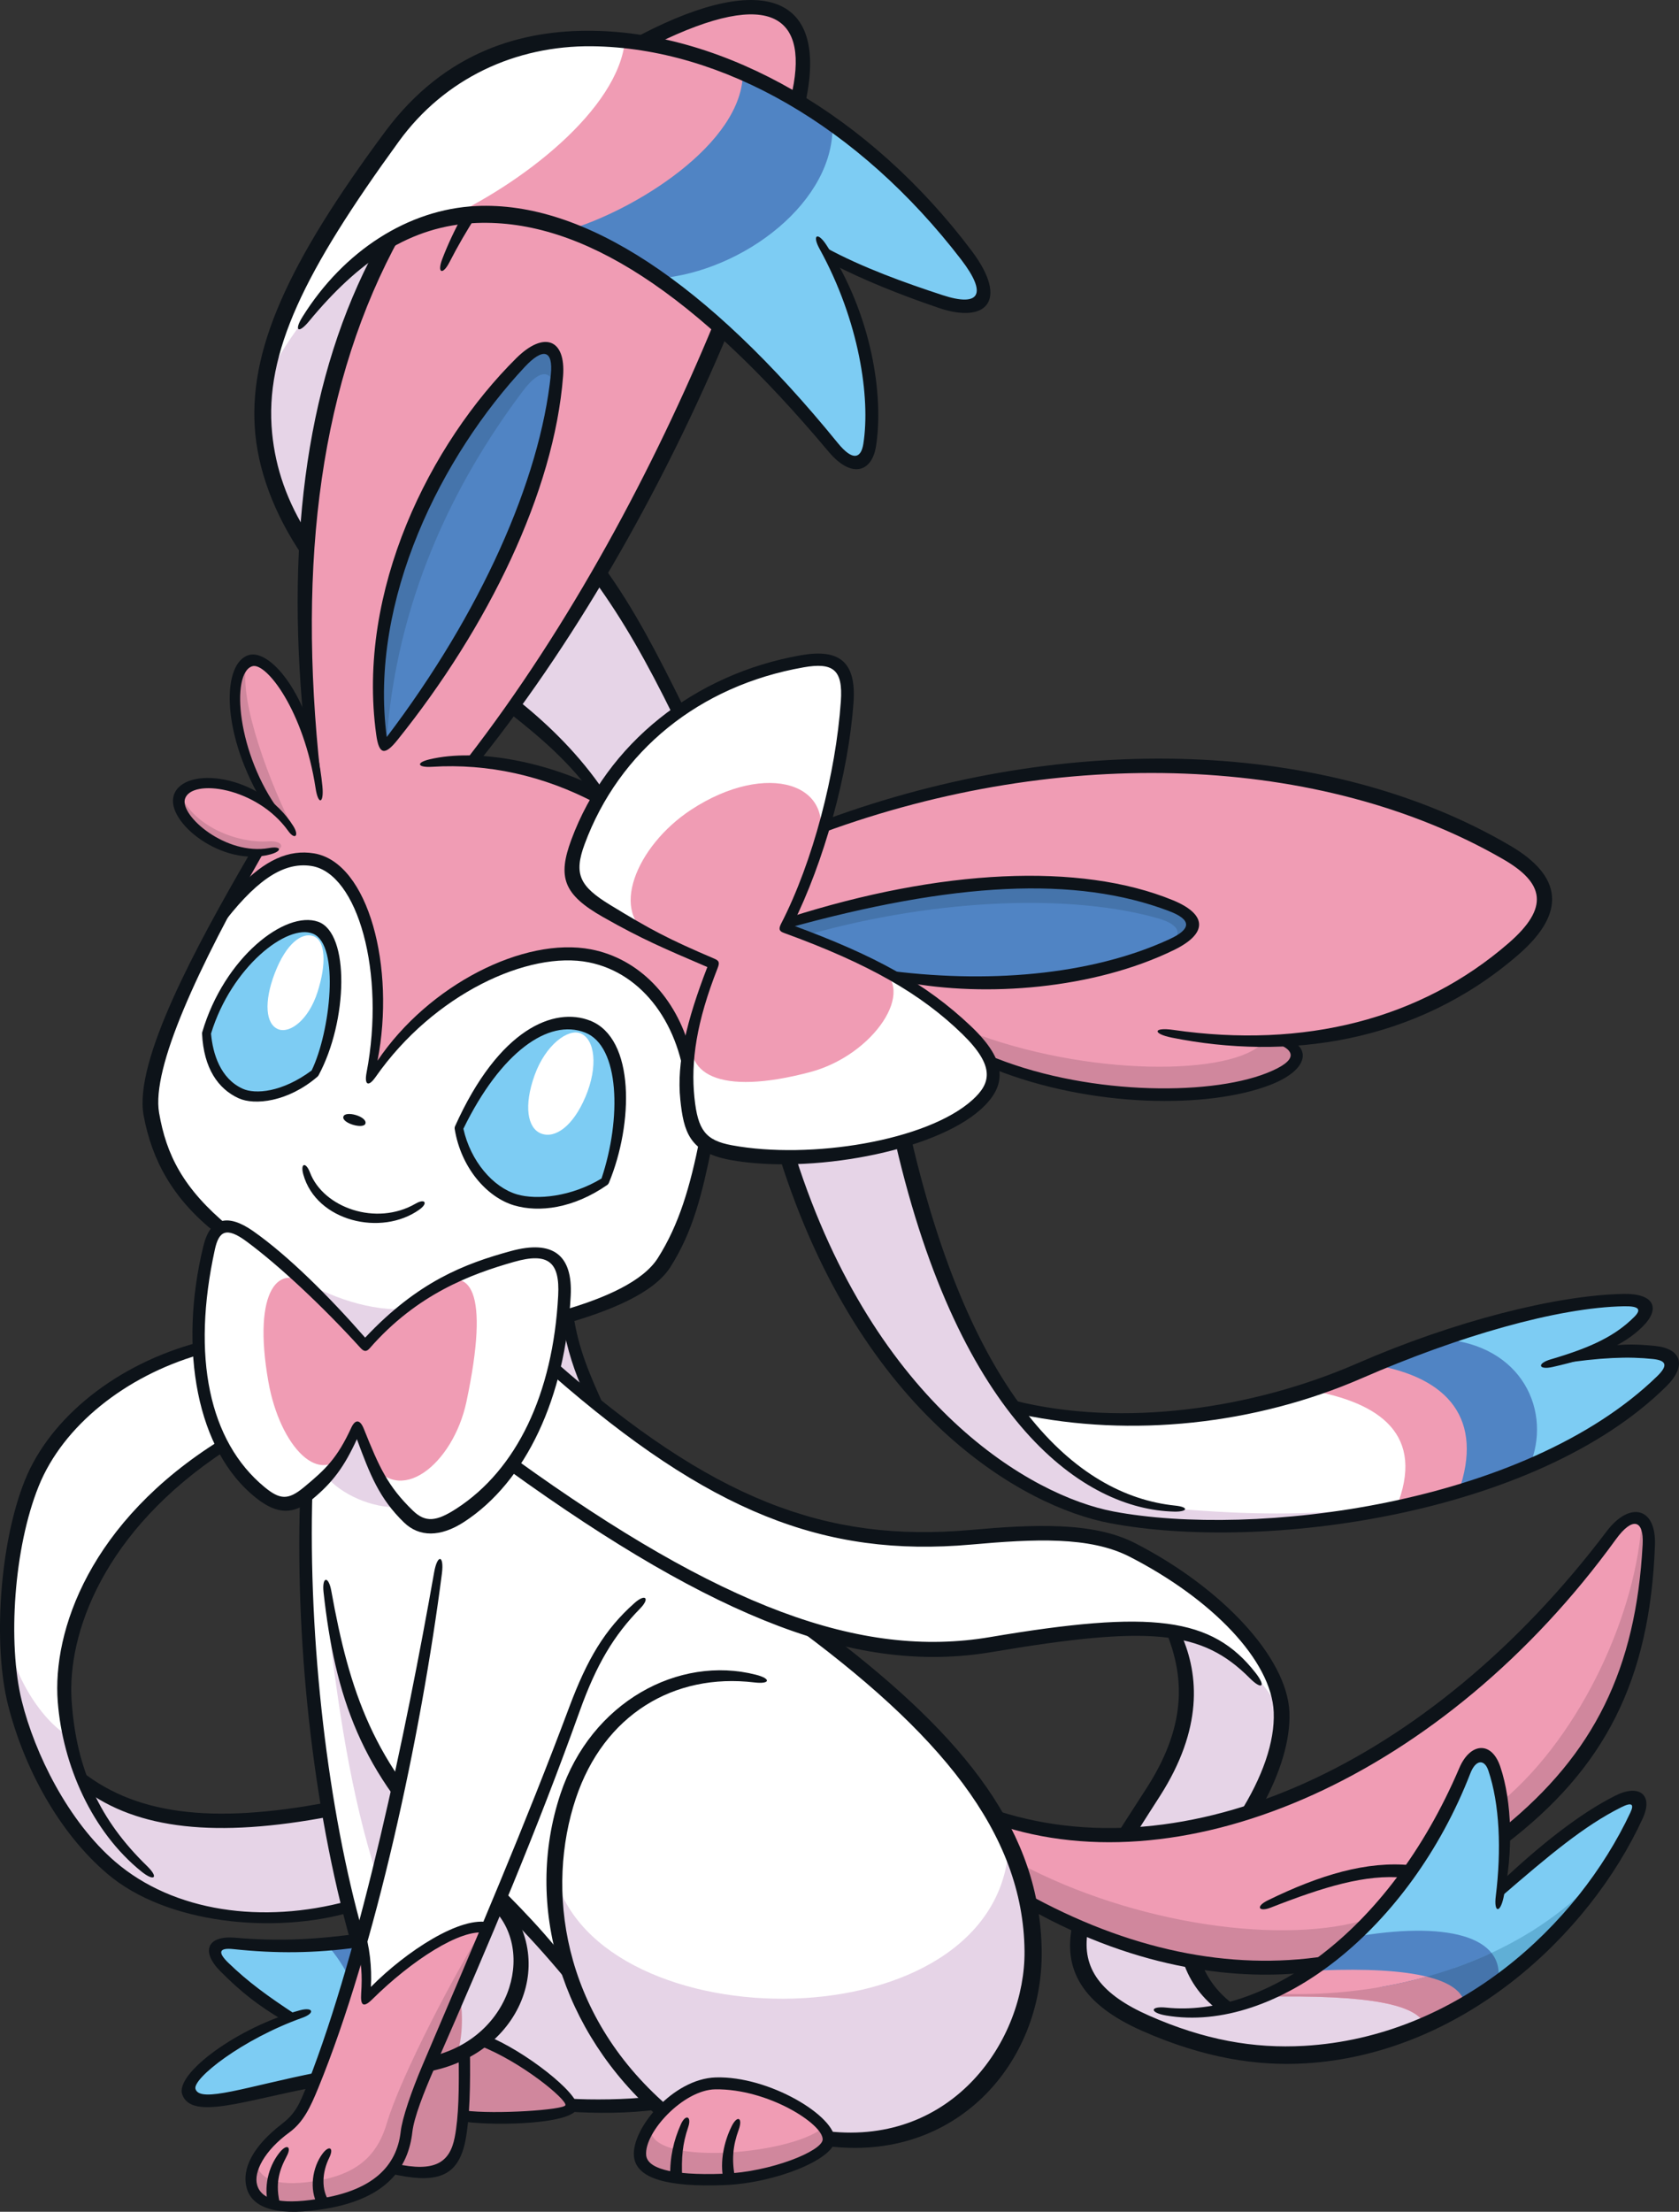<?xml version="1.0" encoding="UTF-8" standalone="no"?>
<!-- Created with Inkscape (http://www.inkscape.org/) -->

<svg
   version="1.1"
   viewBox="0 0 245.84 323.69"
   id="svg18326"
   sodipodi:docname="700.svg"
   inkscape:version="1.2.2 (b0a8486, 2022-12-01)"
   xmlns:inkscape="http://www.inkscape.org/namespaces/inkscape"
   xmlns:sodipodi="http://sodipodi.sourceforge.net/DTD/sodipodi-0.dtd"
   xmlns="http://www.w3.org/2000/svg"
   xmlns:svg="http://www.w3.org/2000/svg">
  <rect x="0" y="0" width="245.84" height="323.69" fill="#333333" stroke="none"/>
  <defs
     id="defs18330" />
  <sodipodi:namedview
     id="namedview18328"
     pagecolor="#505050"
     bordercolor="#eeeeee"
     borderopacity="1"
     inkscape:showpageshadow="0"
     inkscape:pageopacity="0"
     inkscape:pagecheckerboard="0"
     inkscape:deskcolor="#505050"
     showgrid="false"
     inkscape:zoom="0.72909264"
     inkscape:cx="114.52591"
     inkscape:cy="178.30381"
     inkscape:window-width="1309"
     inkscape:window-height="456"
     inkscape:window-x="0"
     inkscape:window-y="25"
     inkscape:window-maximized="0"
     inkscape:current-layer="svg18326" />
  <path
     d="m 83.292,192.64 c 6.87,-2.358 11.283,-4.429 12.722,-6.254 3.077,-3.896 6.358,-12.201 7.179,-19.173 -1.949,-1.642 -3.281,-7.384 -2.36,-11.791 -1.435,-5.335 -5.214,-12.213 -11.177,-14.766 -10.047,-4.309 -25.429,2.665 -35.367,17.06 2.248,-13.164 0.638,-29.941 -8.52,-32.032 -3.587,-0.821 -8.893,2.433 -13.214,7.932 -4.524,9.397 -10.573,22.727 -10.368,28.367 0.205,5.64 4.102,13.329 10.049,17.638 -2.974,2.049 -6.974,27.083 4.716,37.938 2.87,2.667 5.64,3.077 7.793,1.335 -0.514,15.38 1.537,50.962 8.1,66.035 l 9.435,18.766 21.224,4.409 c 4.718,0.1 8.305,0.1 12.203,-0.411 l 25.654,5.367 c 18.274,2.489 35.054,-15.717 28.795,-36.333 -4.205,-13.844 -13.977,-25.732 -31.582,-38.454 -20.821,-15.043 -32.505,-27.795 -35.281,-45.631"
     fill="#ffffff"
     id="path18078" />
  <path
     d="m 114.966,135.65 c 4.221,-6.81 8.716,-23.867 9.168,-33.194 0.191,-3.932 -1.353,-6.675 -5.899,-5.899 -15.918,2.728 -28.538,12.648 -33.993,27.524 -1.395,3.805 -0.45,6.545 3.362,8.626 5.453,2.982 10.143,5.7 16.867,8.399 -2.661,6.188 -4.945,17.034 -3.486,21.597 1.459,4.568 2.511,5.427 8.181,6.218 12.305,1.71 28.696,-2.059 34.312,-7.677 2.637,-2.637 2.804,-5.612 0.255,-8.307 -4.441,-4.692 -14.976,-12.949 -28.766,-17.288"
     fill="#ffffff"
     id="path18080" />
  <path
     d="m 145.443,265.7 c 37.924,12.811 77.848,-21.569 90.564,-41.224 2.322,-3.591 5.834,-3.265 5.58,2.284 -0.761,16.616 -8.245,33.485 -21.056,41.35 l -27.777,19.787 c -12.811,0.507 -28.2,-1.226 -42.376,-9.682 -0.961,-4.144 -1.977,-8.795 -4.935,-12.516"
     fill="#f09cb4"
     id="path18082" />
  <path
     d="m 46.051,157.06 c 4.263,-7.292 4.269,-19.49 0.084,-21.224 -4.187,-1.734 -12.684,4.863 -15.855,15.39 0.339,4.058 1.859,7.374 4.863,8.752 2.579,1.184 6.679,0.253 10.908,-2.918"
     fill="#7dccf3"
     id="path18084" />
  <path
     d="m 88.521,172.88 c 3.396,-8.985 3.107,-20.486 -2.537,-22.641 -5.644,-2.155 -12.875,2.728 -18.774,14.904 1.08,5.2 4.63,9.457 8.309,10.527 3.488,1.016 8.498,0 13.001,-2.79"
     fill="#7dccf3"
     id="path18086" />
  <path
     d="m 158.103,281.92 c 4.419,2.017 12.781,4.708 16.718,5.094 1.152,2.304 2.402,4.803 4.516,6.627 2.595,-0.289 4.42,-0.961 6.439,-1.923 19.311,1.154 40.261,-5.6 51.309,-20.877 -9.335,17.856 -29.491,29.746 -47.082,29.814 -17.985,0.07 -33.354,-6.615 -31.899,-18.735"
     fill="#e6d4e7"
     id="path18088" />
  <path
     d="m 52.91,283.93 c -4.247,0.54 -14.583,0.795 -18.517,0.223 -3.402,-0.494 -4.128,1.591 -1.585,3.869 2.41,2.155 5.772,4.757 9.451,7.167 -5.138,2.091 -11.906,5.909 -14.27,9.387 -1.078,1.583 -0.064,3.298 3.424,2.79 3.488,-0.507 9.832,-1.84 14.713,-2.918 2.475,-6.216 5.003,-14.083 6.784,-20.518"
     fill="#7dccf3"
     id="path18090" />
  <path
     d="m 45.873,137 c -1.612,-0.57 -3.938,0.941 -5.674,5.511 -1.551,4.082 -1.355,7.442 0.62,8.145 1.62,0.574 4.351,-1.331 5.678,-5.487 1.304,-4.082 1.196,-7.52 -0.624,-8.168"
     fill="#ffffff"
     id="path18092" />
  <path
     d="m 79.203,165.88 c 2.069,0.821 4.708,-1.064 6.523,-5.367 1.875,-4.436 1.401,-8.44 -0.751,-9.293 -1.758,-0.698 -5.07,1.614 -6.699,6.141 -1.602,4.446 -1.06,7.729 0.927,8.518"
     fill="#ffffff"
     id="path18094" />
  <path
     d="m 149.173,272.66 c 16.823,9.001 39.044,12.162 51.544,8.064 -2.595,2.689 -4.357,4.821 -7.045,6.675 -12.795,2.226 -29.019,-1.575 -43.295,-9.178 -0.369,-1.67 -0.741,-3.151 -1.204,-5.561"
     fill="#d0879d"
     id="path18096" />
  <path
     d="m 240.393,222.22 c -0.648,13.443 -8.714,31.428 -20.303,41.256 0.187,1.945 0.189,3.707 0.279,5.098 18.727,-14.37 23.548,-37.545 20.024,-46.354"
     fill="#d0879d"
     id="path18098" />
  <path
     d="m 47.849,284.56 c 1.379,1.553 2.589,3.394 3.392,5.118 0.692,-2.011 1.266,-4.024 1.67,-5.75 -2.302,0.46 -3.051,0.518 -5.062,0.632"
     fill="#5084c4"
     id="path18100" />
  <path
     d="m 198.483,283.07 c 7.275,-7.346 12.064,-14.244 15.739,-23.434 1.276,-3.189 3.42,-3.96 4.546,-0.771 1.258,3.568 1.82,10.563 1.12,17.28 6.715,-5.808 12.203,-10.372 16.999,-12.454 2.097,-0.909 3.593,-0.506 2.585,2.029 -3.215,8.114 -12.309,18.607 -19.934,24.554 z"
     fill="#7dccf3"
     id="path18102" />
  <path
     d="m 198.073,283.5 c 13.499,-2.402 22.579,-0.241 21.234,6.726 -1.826,1.104 -3.316,2.21 -5.236,3.219 l -22.193,-4.805 c 2.065,-1.537 3.938,-3.171 6.196,-5.14"
     fill="#5084c4"
     id="path18104" />
  <path
     d="m 191.133,288.47 c 13.228,-0.729 22.856,0.444 23.382,5.018 -1.577,0.889 -3.518,1.859 -5.864,2.83 -1.214,-2.83 -7.566,-4.45 -24.032,-4.084 2.509,-1.054 4.612,-2.346 6.515,-3.763"
     fill="#f09cb4"
     id="path18106" />
  <path
     d="m 224.273,214.5 c 7.691,-3.522 15.538,-8.43 19.107,-12.468 1.539,-1.742 1.606,-3.653 -0.889,-3.968 -3.199,-0.406 -5.83,-0.688 -10.647,0 4.088,-1.577 6.639,-3.44 8.419,-5.1 1.78,-1.66 0.411,-2.82 -2.429,-2.754 -8.582,0.205 -16.556,2.671 -25.989,5.425 z"
     fill="#7dccf3"
     id="path18108" />
  <path
     d="m 210.913,195.96 c 12.104,0.729 16.393,10.768 13.035,18.581 -2.874,1.254 -6.639,2.794 -10.364,3.723 l -12.913,-18.256 c 4.008,-1.537 6.84,-2.712 10.242,-4.048"
     fill="#5084c4"
     id="path18110" />
  <path
     d="m 201.033,199.73 c 11.133,1.82 16.233,8.054 12.548,18.539 -2.103,0.688 -5.222,1.66 -9.188,2.471 l -12.913,-17.044 c 4.169,-1.457 6.276,-2.507 9.553,-3.966"
     fill="#f09cb4"
     id="path18112" />
  <path
     d="m 191.783,203.47 c 10.147,1.776 17.082,6.426 12.614,17.27 -14.304,3.362 -31.47,3.785 -43.223,1.419 -22.031,-4.438 -41.912,-34.777 -45.916,-53.019 4.903,0.083 11.33,-0.678 17.08,-2.37 2.031,8.71 6.85,28.16 16.068,38.645 10.653,3.297 28.833,2.792 43.377,-1.945"
     fill="#ffffff"
     id="path18114" />
  <path
     d="m 50.743,212.12 c -3.707,5.903 -9.76,-0.339 -11.452,-9.937 -2.374,-13.473 1.62,-17.822 6.302,-13.7 1.846,1.626 5.736,6.192 7.849,8.221 3.721,-3.635 8.11,-7.019 9.949,-8.221 5.525,-3.617 8.363,0.347 4.905,16.658 -1.945,9.174 -9.989,15.653 -14.177,8.476 -0.592,-1.014 -1.439,-3.466 -1.776,-4.65 -0.63,1.499 -1.098,2.354 -1.6,3.153"
     id="path18116"
     style="fill:#f09cb4" />
  <path
     d="m 119.583,124.22 c 3.41,-9.654 -7.346,-12.959 -18.394,-5.712 -8.042,5.276 -12.193,15.311 -5.529,18.617 2.966,1.471 5.929,2.834 8.813,3.988 -1.363,3.884 -2.266,7.197 -2.936,9.6 -1.784,6.402 3.627,9.738 17.074,6.188 9.333,-2.467 15.803,-12.189 10.049,-15.263 -3.829,-2.045 -9.495,-4.301 -13.692,-5.981 1.415,-2.938 3.251,-7.572 4.616,-11.436"
     id="path18118"
     style="fill:#f09cb4" />
  <path
     d="m 121.363,313.06 c 0.04,-2.824 -10.581,-9.042 -17.379,-8.145 -6.796,0.897 -10.918,8.949 -10.003,11.093 2.629,6.157 27.317,1.541 27.382,-2.948"
     id="path18120"
     style="fill:#f09cb4" />
  <path
     d="m 96.346,40.764 c 6.212,3.835 18.145,15.225 25.615,24.618 2.685,3.376 5.676,2.838 5.6,-1.457 -0.155,-8.59 -1.383,-18.099 -6.673,-26.842 6.902,3.528 13.575,6.057 18.33,7.438 4.755,1.381 6.533,-1.616 3.528,-5.676 -5.907,-7.976 -11.197,-13.802 -20.861,-20.861 z"
     fill="#7dccf3"
     id="path18124" />
  <path
     d="m 96.346,40.764 c 12.502,-0.997 26.077,-11.352 25.539,-22.78 -3.605,-2.3 -7.976,-5.062 -13.192,-7.207 L 84.23,33.783 c 4.983,2.226 7.667,3.914 12.116,6.98"
     fill="#5084c4"
     id="path18126" />
  <path
     d="M 83.001,33.709 C 92.665,30.947 108.926,21.055 108.771,10.47 104.705,8.784 98.186,6.33 91.515,5.868 84.842,5.408 65.9,31.714 65.9,31.714 c 6.442,-0.997 11.043,-0.307 17.102,1.995"
     fill="#f09cb4"
     id="path18128" />
  <path
     d="M 64.749,32.251 C 76.329,27.037 90.593,15.992 91.512,5.867 79.319,4.41 66.206,8.4 58.766,18.14 c -7.44,9.74 -15.34,22.316 -18.099,30.216 -2.762,7.9 -3.605,21.322 4.295,31.06 1.074,-15.261 5.293,-32.594 11.273,-43.56 2.685,-1.764 4.602,-2.914 8.514,-3.605"
     fill="#ffffff"
     id="path18130" />
  <path
     d="m 94.228,6.061 c 7.197,-3.599 15.552,-6.715 20.303,-4.058 3.908,2.182 3.414,9.196 2.276,12.797 C 110.501,10.892 103.98,8.307 94.228,6.061"
     id="path18132"
     style="fill:#f09cb4" />
  <path
     d="M 105.615,47.875 C 83.715,28.259 66.972,28.343 55.641,36.206 45.662,57.43 42.025,88.041 45.578,107.659 43.38,101.57 40.083,95.483 36.362,96.498 c -3.721,1.014 -2.473,12.303 3.077,21.328 -8.066,-5.517 -12.716,-3.065 -13.224,-0.867 -0.508,2.2 2.874,7.187 11.332,8.118 -1.945,2.876 -3.213,5.327 -4.989,8.54 3.89,-4.482 8.811,-9.02 13.529,-7.693 7.526,2.113 11.416,16.488 8.203,31.793 7.779,-12.769 23.96,-20.271 34.416,-17.419 4.65,1.268 10.316,7.695 11.924,14.713 0.676,-3.805 2.109,-8.867 3.845,-13.905 -5.537,-2.417 -14.246,-6.222 -17.208,-8.759 -2.958,-2.535 -3.803,-5.156 -3.043,-7.779 0.761,-2.621 1.861,-5.242 3.635,-8.032 -4.819,-2.537 -12.429,-5.413 -18.264,-5.327 16.742,-22.495 26.974,-42.874 36.022,-63.337"
     id="path18134"
     style="fill:#f09cb4" />
  <path
     d="m 120.583,120.6 c 31.837,-11.416 70.946,-13.782 102.4,5.497 4.909,3.006 4.273,7.189 0.339,10.992 -9.979,9.64 -23.677,14.543 -35.261,15.051 2.874,1.692 2.151,4.004 -2.96,5.921 -8.795,3.297 -24.353,3.89 -40.082,-2.708 -2.537,-6.595 -17.758,-15.558 -29.935,-19.364 2.2,-4.734 4.484,-10.739 5.497,-15.39"
     id="path18136"
     style="fill:#f09cb4" />
  <path
     d="m 56.179,109.637 c 13.945,-16.49 23.673,-39.911 25.346,-54.633 0.534,-4.684 -1.547,-5.503 -5.166,-2.051 -12.552,11.978 -24.2,36.915 -20.18,56.684"
     fill="#5084c4"
     id="path18140" />
  <path
     d="m 115.284,135.12 c 22.167,-5.722 39.992,-9.327 56.963,-2.32 3.089,1.274 3.424,3.613 -0.051,5.052 -8.454,3.506 -21.136,7.99 -41.24,5.002 -5.413,-3.043 -10.501,-5.531 -15.869,-6.864 z"
     fill="#5084c4"
     id="path18142" />
  <path
     d="m 29.112,197.22 c -10.491,2.675 -21.515,11.131 -24.19,19.053 -2.675,7.92 -4.664,21.116 -3.532,29.541 1.499,11.131 9.312,24.726 18.196,30.077 9.828,5.919 20.337,5.995 31.576,3.209 -1.712,-5.993 -2.356,-10.167 -3.105,-14.448 -9.846,2.142 -25.9,3.853 -36.391,-4.175 -7.92,-20.016 3.96,-38.103 20.977,-48.7 -2.461,-5.459 -3.318,-9.419 -3.53,-14.557"
     fill="#ffffff"
     id="path18144" />
  <path
     d="m 81.237,200.11 c -1.284,5.138 -3.424,9.634 -6.101,14.129 32.325,23.655 53.023,28.953 67.219,26.651 10.703,-1.734 24.441,-3.486 29.435,-2.033 3.105,6.635 4.175,14.448 -7.171,29.541 4.815,-0.215 13.485,-1.391 18.623,-3.32 2.784,-5.244 5.21,-12.028 4.604,-15.303 -1.393,-7.492 -10.605,-17.094 -20.979,-22.37 -6.316,-3.213 -10.637,-3.958 -23.119,-2.571 -15.416,1.714 -37.678,-0.963 -62.51,-24.724"
     fill="#ffffff"
     id="path18146" />
  <path
     d="m 57.474,317.39 c 5.875,1.746 9.309,-0.163 9.959,-4.199 0.702,-4.321 0.536,-9.096 0.454,-12.839 -1.439,0.739 -3.002,1.192 -5.062,1.521 -1.523,3.211 -2.922,7.448 -3.087,9.013 -0.165,1.563 -0.781,4.61 -2.264,6.503"
     id="path18148"
     style="fill:#d0879d" />
  <path
     d="m 107.076,318.93 c 10.129,-0.727 16.596,-5.05 13.365,-7.49 -4.983,4.058 -26.081,5.644 -25.108,-0.151 -3.536,4.835 -2.376,8.652 11.743,7.641"
     id="path18150"
     style="fill:#d0879d" />
  <path
     d="m 141.623,150.83 c 17.569,6.85 39.01,6.625 43.327,1.712 1.638,-0.074 2.756,-0.074 3.649,-0.223 2.457,2.232 1.108,4.016 -3.872,5.955 -12.431,4.839 -33.427,0.821 -39.978,-3.201 -0.67,-1.413 -1.266,-2.754 -3.127,-4.243"
     id="path18152"
     style="fill:#d0879d" />
  <path
     d="m 56.021,35.615 c -8.371,6.342 -13.445,12.684 -17.758,21.308 0,9.513 1.903,16.616 6.723,22.705 0.761,-12.558 4.692,-30.442 11.035,-44.014"
     fill="#e6d4e7"
     id="path18156" />
  <path
     d="m 75.259,103.347 c 4.734,4.058 8.624,7.693 12.937,13.274 3.129,-5.158 6.679,-9.638 11.332,-12.598 -2.368,-5.074 -7.526,-14.206 -11.839,-20.126 -3.382,5.834 -6.001,10.234 -12.429,19.45"
     fill="#e6d4e7"
     id="path18158" />
  <path
     d="m 67.841,309.8 c 4.881,0.422 15.295,0.141 15.53,-1.501 0.233,-1.642 -5.537,-6.569 -12.293,-9.852 l -3.049,1.877 c 0.092,2.816 0.187,5.489 -0.189,9.477"
     fill="#d0879d"
     id="path18160" />
  <path
     d="m 73.476,277.82 c 3.305,5.688 4.923,14.689 -2.77,20.765 5.309,2.461 12.869,7.187 12.664,9.708 3.717,-0.023 7.946,-0.096 12.255,-0.558 -4.462,-4.767 -10.998,-12.534 -12.46,-19.841 -4,-4.152 -6.382,-6.768 -9.69,-10.073"
     id="path18162"
     style="fill:#e6d4e7" />
  <path
     d="m 47.522,232.72 c 1.893,17.377 3.869,29.955 7.715,42.013 l 3.193,-12.67 c -4.734,-5.834 -9.977,-20.887 -10.908,-29.342"
     id="path18164"
     style="fill:#e6d4e7" />
  <path
     d="m 81.202,274.3 c 6.35,24.825 64.889,25.053 66.506,-4.157 9.461,15.49 1.744,45.051 -26.21,42.836 -1.176,-3.99 -11.362,-8.562 -16.56,-8.217 -2.537,0.171 -5.752,1.692 -7.948,4.229 -9.754,-8.084 -16.237,-23.02 -15.789,-34.691"
     id="path18166"
     style="fill:#e6d4e7" />
  <path
     d="m 47.77,216.06 c 2.079,2.579 6.734,4.729 10.746,4.514 -2.292,-2.866 -4.799,-7.737 -6.232,-11.749 -1.076,2.651 -2.364,4.871 -4.514,7.235"
     id="path18168"
     style="fill:#e6d4e7" />
  <path
     d="m 59.604,191.54 c -5.032,0.464 -11.576,-1.724 -16.032,-4.62 2.651,2.533 6.625,6.798 9.879,10.276 2.601,-3.119 3.701,-4.219 6.154,-5.656"
     id="path18170"
     style="fill:#e6d4e7" />
  <path
     d="m 172.813,223.56 c -21.589,-0.783 -46.219,-17.455 -57.529,-54.324 6.41,-0.088 12.201,-1.068 17.186,-2.404 5.995,30.153 21.174,52.495 39.528,53.968 11.584,0.929 18.772,0.929 28.496,0 -6.848,1.776 -16.887,3.151 -27.681,2.76"
     id="path18172"
     style="fill:#e6d4e7" />
  <path
     d="m 0.556,237.17 c 1.242,9.6 7.227,16.148 9.939,17.054 0.339,2.143 0.903,4.63 1.467,6.551 10.956,6.774 20.104,6.434 36.365,3.837 0.791,4.066 1.581,9.375 2.938,14.344 -26.308,7.579 -48.676,-7.681 -50.709,-41.786"
     id="path18174"
     style="fill:#e6d4e7" />
  <path
     d="m 72.893,278.9 c -1.849,4.193 -6.808,16.369 -9.919,22.769 14.473,-2.208 15.779,-17.449 9.919,-22.769"
     id="path18176"
     style="fill:#e6d4e7" />
  <path
     d="m 67.301,291.93 c 0.472,2.398 0.558,6.083 -0.472,8.997 l -3.942,1.114 c 1.371,-3.043 2.487,-5.698 4.413,-10.111"
     fill="#d0879d"
     id="path18180" />
  <path
     d="m 171.743,238.58 c 6.918,1.441 12.969,5.957 16.237,12.875 -1.439,5.668 -1.923,8.742 -4.899,13.834 -5.957,1.728 -14.509,3.171 -18.254,3.267 6.627,-9.321 12.297,-19.022 6.916,-29.977"
     fill="#e6d4e7"
     id="path18182" />
  <path
     d="m 83.174,192.59 c 0.763,3.934 2.29,9.1 4.169,12.506 -1.82,-1.467 -4.343,-3.111 -6.342,-4.933 0.706,-2.172 1.294,-5.812 1.411,-7.691 z"
     fill="#e6d4e7"
     id="path18184" />
  <path
     d="m 81.297,56.992 c -0.432,-2.683 -2.063,-3.328 -4.759,0.259 -10.21,13.583 -18.603,30.804 -19.988,51.829 -5.365,-17.999 7.552,-45.073 19.988,-56.59 3.089,-2.858 5.941,-1.636 4.759,4.502"
     fill="#4574ab"
     id="path18186" />
  <path
     d="m 170.793,138.25 c 2.346,-1.22 2.324,-2.828 -1.218,-3.847 -12.269,-3.528 -31.929,-3.087 -51.442,2.433 l -3.065,-0.951 0.365,-0.825 c 19.986,-6.38 40.072,-8.61 55.265,-2.814 4.849,1.849 5.152,4.134 0.094,6.005"
     fill="#4574ab"
     id="path18188" />
  <path
     d="m 212.943,288.02 6.593,2.256 c 5.664,-4.417 12.134,-11.342 16.407,-17.937 -5.798,7.292 -13.931,12.492 -23,15.681"
     fill="#6cacca"
     id="path18190"
     style="fill:#60afd6;fill-opacity:1" />
  <path
     d="m 214.073,293.44 c 1.923,-1.01 3.412,-2.113 5.236,-3.219 0.345,-1.79 -0.002,-3.261 -0.931,-4.419 -5.128,2.384 -10.683,4.058 -16.377,5.026 z"
     fill="#4574ab"
     id="path18192" />
  <path
     d="m 185.773,291.71 c -0.387,0.187 -0.771,0.357 -1.15,0.52 16.462,-0.364 22.812,1.254 24.024,4.084 2.346,-0.969 4.289,-1.941 5.867,-2.83 -0.233,-2.029 -2.266,-3.386 -5.6,-4.205 -7.488,2.089 -15.444,2.89 -23.141,2.43"
     id="path18194"
     style="fill:#d0879d" />
  <path
     d="m 36.112,97.246 c -1.274,5.256 3.721,18.127 6.802,23.982 -1.592,-1.327 -2.661,-2.954 -3.564,-3.54 -5.042,-7.273 -6.9,-17.999 -3.237,-20.441"
     id="path18196"
     style="fill:#d0879d" />
  <path
     d="m 26.556,116.57 c 2.017,4.353 8.13,6.866 12.722,6.561 2.39,-0.161 2.681,1.307 -0.062,1.712 -6.523,0.961 -14.362,-4.078 -12.66,-8.273"
     id="path18198"
     style="fill:#d0879d" />
  <path
     d="m 53.511,164.42 c 0.263,-1.028 -2.954,-1.935 -3.233,-1.004 -0.291,0.959 2.992,1.903 3.233,1.004"
     id="path18202"
     style="fill:#0d1319" />
  <path
     d="m 117.633,97.67 c -15.215,2.669 -26.982,12.211 -32.036,25.886 -1.624,4.387 -0.706,6.165 3.751,8.885 5.951,3.631 8.504,4.985 15.255,7.865 0.686,0.293 0.797,0.554 0.472,1.377 -3.101,7.873 -3.948,13.66 -3.392,18.994 0.496,4.737 1.622,6.22 5.497,6.934 11.422,2.111 28.574,-0.628 35.217,-6.649 2.657,-2.406 3.384,-4.871 -1.489,-9.624 -6.031,-5.878 -13.698,-10.29 -26.143,-14.814 -0.658,-0.239 -0.799,-0.556 -0.398,-1.337 4.674,-9.072 8.01,-21.957 8.751,-32.556 0.327,-4.646 -1.144,-5.726 -5.485,-4.963 m -10.75,72.078 c -5.963,-1.102 -6.786,-4.152 -7.271,-8.815 -0.564,-5.405 0.937,-11.598 3.958,-19.404 -6.452,-2.768 -9.563,-4.08 -15.269,-7.314 -5.862,-3.322 -6.659,-5.877 -4.65,-11.313 5.2,-14.065 18.011,-24.269 33.633,-27.008 5.507,-0.961 8.112,0.847 7.689,6.882 -0.735,10.517 -4.357,23.45 -8.955,32.622 12.261,4.506 19.532,8.538 26.111,14.754 5.533,5.226 5.224,8.809 1.507,12.177 -6.912,6.26 -25.2,9.555 -36.752,7.42"
     id="path18204"
     style="fill:#0d1319" />
  <path
     d="m 115.543,134.26 c 22.165,-7.071 42.587,-8.086 56.174,-2.521 4.873,1.995 5.355,4.777 0.142,7.309 -11.785,5.73 -27.554,6.912 -39.343,4.684 l -3.291,-1.8 c 15.036,2.083 30.428,0.857 41.985,-4.47 3.205,-1.477 3.368,-2.838 -0.062,-4.138 -13.595,-5.154 -31.44,-4.271 -56.11,2.585 z"
     id="path18206"
     style="fill:#0d1319" />
  <path
     d="m 121.003,119.92 c 35.462,-13.033 73.569,-11.753 100.16,3.864 7.512,4.411 8.297,9.73 1.172,15.918 -15.141,13.154 -34.191,15.48 -50.737,12.158 -2.922,-0.588 -2.75,-1.559 0.195,-1.134 19.141,2.766 36.243,-1.535 49.117,-12.72 5.947,-5.168 5.256,-8.759 -0.809,-12.257 -26.591,-15.342 -64.549,-16.783 -99.668,-3.868 z"
     id="path18208"
     style="fill:#0d1319" />
  <path
     d="m 188.633,152.12 c 3.235,1.204 3.077,4.423 -2.617,6.643 -9.015,3.512 -26.159,3.398 -40.487,-2.31 l -0.925,-2.097 c 13.778,5.88 32.168,6.135 40.891,2.679 4.656,-1.847 4.494,-3.47 0.411,-4.682 z"
     id="path18210"
     style="fill:#0d1319" />
  <path
     d="m 88.412,82.979 c 4.383,6.021 7.795,12.614 11.791,20.706 l -1.531,1.256 c -4.046,-8.237 -7.466,-14.208 -11.51,-19.795 z"
     id="path18212"
     style="fill:#0d1319" />
  <path
     d="M 45.121,82.505 C 40.678,76.386 38.006,69.781 37.39,63.599 36.18,51.421 42.195,38.405 56.368,19.298 65.205,7.392 76.579,4.374 86.714,4.506 c 19.462,0.231 40.578,12.295 55.558,32.202 5.549,7.376 2.043,10.693 -4.821,8.355 -5.539,-1.889 -10.95,-4.038 -15.657,-6.473 l -0.919,-2.368 c 5.371,2.942 11.799,5.226 17.132,6.97 5.473,1.79 6.587,-0.176 2.728,-5.202 -14.968,-19.476 -34.934,-30.996 -54.049,-31.221 -11.245,-0.118 -21.595,4.729 -28.271,13.909 -13.81,18.994 -19.741,30.924 -18.567,42.745 0.506,5.094 2.168,9.999 5.375,14.988 z"
     id="path18214"
     style="fill:#0d1319" />
  <path
     d="m 76.014,102.622 c 4.538,3.653 8.873,7.926 12.462,13.218 l -1.126,1.206 c -3.829,-5.449 -8.271,-9.168 -12.813,-12.741 z"
     id="path18216"
     style="fill:#0d1319" />
  <path
     d="M 121.323,66.103 C 101.845,42.874 85.233,32.062 69.821,32.63 c -9.782,0.361 -17.399,5.69 -24.586,14.4 -1.531,1.855 -2.22,1.389 -0.949,-0.652 6.023,-9.664 15.492,-15.753 25.427,-16.225 15.775,-0.749 33.784,11.127 52.957,34.681 2.228,2.738 3.412,2.222 3.743,0.11 1.052,-6.723 -0.592,-17.957 -6.416,-28.532 -1.118,-2.035 -0.281,-2.525 0.991,-0.582 6.736,10.27 8.425,22.191 7.279,29.463 -0.61,3.876 -3.635,4.757 -6.944,0.809"
     id="path18218"
     style="fill:#0d1319" />
  <path
     d="M 115.783,14.329 C 118.675,2.51 113.158,-1.994 95.966,6.462 L 92.247,5.932 c 18.344,-10.051 29.567,-7.641 25.563,9.624 z"
     id="path18220"
     style="fill:#0d1319" />
  <path
     d="m 106.465,49.024 c -8.719,20.775 -21.09,43.375 -36.174,62.251 l -1.903,-0.223 c 15.151,-19.532 27.448,-42.761 36.134,-63.751 z"
     id="path18222"
     style="fill:#0d1319" />
  <path
     d="m 69.83,31.433 c -1.465,2.266 -2.814,4.59 -4.02,6.944 -0.995,1.943 -1.836,1.586 -1.06,-0.452 0.827,-2.17 1.851,-4.341 3.035,-6.489 z"
     id="path18224"
     style="fill:#0d1319" />
  <path
     d="M 44.446,105.463 C 41.835,78.16 45.09,54.844 55.019,36.374 l 3.576,-1.78 c -11.605,21.039 -15.113,47.315 -11.677,78.773 z"
     id="path18226"
     style="fill:#0d1319" />
  <path
     d="m 25.438,116.41 c 1.381,-4.446 12.746,-3.185 17.519,4.502 0.883,1.427 0.215,2.059 -0.759,0.694 -4.614,-6.458 -14.18,-7.719 -15.113,-4.686 -0.753,2.451 5.973,8.331 12.325,7.187 1.812,-0.325 1.957,0.444 0.185,0.927 -7.049,1.929 -15.36,-4.759 -14.157,-8.624"
     id="path18228"
     style="fill:#0d1319" />
  <path
     d="m 31.604,180.45 c -6.272,-4.975 -9.349,-10.583 -10.577,-17.218 -1.463,-7.918 7.675,-24.75 15.524,-38.26 l 1.965,-0.062 c -9.567,16.732 -16.351,31.388 -15.221,37.957 1.052,6.103 3.488,11.067 10.242,16.648 z"
     id="path18230"
     style="fill:#0d1319" />
  <path
     d="m 104.252,167.62 c -1.449,7.151 -2.78,12.588 -6.089,17.806 -2.441,3.851 -8.867,6.452 -15.855,8.434 l 0.207,-2.123 c 6.061,-1.76 11.637,-4.195 13.81,-7.627 3.097,-4.887 4.708,-10.346 6.151,-17.567 z"
     id="path18232"
     style="fill:#0d1319" />
  <path
     d="m 53.262,209.08 c 2.274,5.688 3.526,8.441 7.183,11.988 1.859,1.802 3.458,1.608 6.388,-0.287 8.777,-5.68 14.135,-16.72 14.896,-31.179 0.259,-4.897 -1.423,-6.372 -6.483,-4.925 -6.25,1.784 -14.161,4.672 -21.128,12.654 -0.464,0.526 -0.833,0.488 -1.333,-0.064 -5.582,-6.152 -12.038,-12.16 -16.71,-15.6 -2.968,-2.184 -4.03,-1.477 -4.614,1.19 -3.448,15.711 -0.845,28.06 7.245,34.753 2.302,1.907 3.498,1.937 5.772,0.064 3.217,-2.655 4.903,-4.281 6.958,-8.736 0.574,-1.24 1.274,-1.232 1.824,0.143 m 5.891,13.728 c -3.595,-3.484 -4.977,-6.984 -6.894,-12.189 -1.853,4.038 -3.522,6.316 -6.591,8.845 -2.677,2.208 -5.048,2.226 -8.166,-0.237 -8.688,-6.866 -11.414,-21.77 -7.721,-36.879 1.022,-4.175 3.568,-4.787 7.295,-2.172 5.08,3.564 11.022,9.453 16.391,15.586 7.729,-8.213 14.539,-10.81 21.328,-12.67 6.21,-1.702 9.082,0.614 8.769,6.557 -0.783,14.832 -6.545,27.213 -15.637,33.098 -3.426,2.216 -6.537,2.232 -8.775,0.06"
     id="path18234"
     style="fill:#0d1319" />
  <path
     d="m 44.408,171.87 c -0.458,-1.652 0.371,-1.877 0.981,-0.273 1.957,5.146 9.696,7.898 15.452,4.56 1.401,-0.813 1.883,-0.076 0.564,0.865 -5.549,3.966 -15.085,1.75 -16.997,-5.152"
     id="path18236"
     style="fill:#0d1319" />
  <path
     d="m 30.898,151.27 c 0.259,2.924 1.359,6.561 4.618,8.056 1.849,0.849 5.776,0.554 10.113,-2.661 2.752,-5.678 4.168,-18.39 0.201,-20.02 -3.715,-1.527 -11.936,4.813 -14.932,14.625 m 4.024,9.451 c -2.966,-1.363 -5.094,-4.353 -5.335,-9.437 -0.003,-0.07 0.002,-0.142 0.022,-0.213 3.207,-10.946 12.183,-17.88 16.981,-16.172 4.67,1.664 4.335,14.549 0.052,22.476 -0.044,0.078 -0.102,0.146 -0.171,0.205 -4.299,3.697 -9.21,4.219 -11.55,3.141"
     id="path18238"
     style="fill:#0d1319" />
  <path
     d="m 67.85,165.19 c 1.044,4.726 4.333,8.58 7.867,9.61 2.882,0.839 7.94,0.355 12.359,-2.328 2.938,-8.789 2.677,-19.372 -2.402,-21.357 -5.367,-2.097 -12.359,2.88 -17.824,14.075 m 7.47,11.227 c -4.034,-1.174 -7.841,-5.551 -8.745,-11.209 -0.02,-0.126 -0.006,-0.253 0.046,-0.368 6.459,-14.374 14.565,-17.513 19.785,-15.47 6.619,2.593 6.334,15.111 2.746,23.747 -0.052,0.122 -0.134,0.227 -0.243,0.303 -4.983,3.45 -9.975,4.048 -13.589,2.996"
     id="path18240"
     style="fill:#0d1319" />
  <path
     d="m 100.457,159.83 c -0.743,-9.72 -6.272,-17.397 -14.232,-18.99 -8.795,-1.766 -22.721,4.61 -31.219,16.76 -1.082,1.549 -1.678,1.17 -1.333,-0.634 2.792,-14.557 -1.272,-29.184 -8.09,-30.234 -4.301,-0.664 -8.417,2.414 -13.395,9.054 l 2.834,-5.961 c 3.749,-3.938 7.265,-5.553 10.966,-4.933 8.002,1.347 11.936,16.757 9.286,30.344 7.466,-11.089 21.467,-18.187 31.265,-16.299 7.035,1.357 12.445,7.039 14.509,14.719 z"
     id="path18242"
     style="fill:#0d1319" />
  <path
     d="m 51.858,285.95 c -5.668,-19.173 -8.648,-43.927 -7.934,-66.438 l 1.824,-1.395 c -0.678,22.214 2.366,47.072 7.358,64.67 z"
     id="path18244"
     style="fill:#0d1319" />
  <path
     d="m 51.412,279.82 c -11.205,3.261 -27.014,1.792 -35.683,-5.582 -7.163,-6.087 -12.215,-15.542 -14.545,-24.69 -2.212,-8.68 -1.286,-23.564 2.437,-32.857 3.725,-9.3 13.533,-17.074 25.467,-20.247 l 0.074,1.822 c -10.78,3.143 -19.92,10.37 -23.496,19.231 -3.647,9.031 -4.576,22.942 -2.475,31.442 1.903,7.689 6.768,17.595 13.704,23.544 8.556,7.336 21.579,9.112 34.021,5.74 z"
     id="path18246"
     style="fill:#0d1319" />
  <path
     d="m 33.063,212.26 c -17.975,11.781 -23.237,26.892 -22.577,36.638 0.688,10.153 4.175,17.513 11.024,24.172 1.816,1.766 1.054,2.318 -0.791,0.833 -7.261,-5.84 -11.54,-15.57 -12.263,-24.859 -0.803,-10.304 4.65,-26.382 23.845,-38.312 z"
     id="path18248"
     style="fill:#0d1319" />
  <path
     d="m 48.346,265.84 c -16.674,3.169 -28.223,1.895 -36.1,-4.018 l -0.999,-3.155 c 8.116,6.87 19.522,8.385 36.871,5.074 z"
     id="path18250"
     style="fill:#0d1319" />
  <path
     d="m 85.536,203.88 c -1.321,-2.904 -2.509,-6.266 -3.233,-10.607 l 1.666,-0.718 c 0.775,4.911 2.212,8.317 4.879,14.139 z"
     id="path18252"
     style="fill:#0d1319" />
  <path
     d="m 121.563,239.22 c 20.038,15.245 30.743,28.999 30.962,46.284 0.207,16.459 -12.598,31.002 -31.428,28.572 l 0.136,-2.162 c 18.412,2.087 28.903,-13.475 28.778,-26.384 -0.167,-17.302 -12.393,-32.032 -34.607,-48.198 z"
     id="path18254"
     style="fill:#0d1319" />
  <path
     d="m 96.381,309.77 c -14.167,-12.327 -19.777,-30.858 -14.31,-47.257 4.48,-13.433 17.302,-20.315 28.608,-17.419 2.28,0.584 2.101,1.407 -0.235,1.126 -11.763,-1.409 -22.041,4.712 -26.139,17.003 -4.347,13.046 -2.224,31.351 13.415,44.947 z"
     id="path18256"
     style="fill:#0d1319" />
  <path
     d="m 104.744,305.77 c -4.684,0.064 -10.436,6.296 -10.131,9.64 0.165,1.802 3.243,3.017 11.384,2.712 6.826,-0.255 14.4,-3.308 14.458,-5.011 0.079,-2.244 -7.996,-7.446 -15.711,-7.34 m 0.034,-1.744 c 7.789,-0.249 17.62,5.666 17.455,9.212 -0.126,2.738 -8.652,6.266 -16.203,6.547 -8.257,0.309 -12.907,-0.931 -13.208,-4.233 -0.367,-4.036 5.728,-11.328 11.956,-11.526"
     id="path18258"
     style="fill:#0d1319" />
  <path
     d="m 98.132,318.59 c -0.062,-2.916 0.507,-5.327 1.555,-7.691 0.698,-1.569 1.622,-1.198 1.074,0.418 -0.823,2.422 -1.012,4.419 -0.871,7.464 z"
     id="path18260"
     style="fill:#0d1319" />
  <path
     d="m 105.932,318.99 c -0.57,-2.647 0.094,-5.598 1.198,-7.819 0.835,-1.684 1.67,-1.252 1.028,0.514 -0.861,2.374 -1.054,4.405 -0.514,7.147 z"
     id="path18262"
     style="fill:#0d1319" />
  <path
     d="m 57.844,316.64 c 5.88,1.331 8.024,-0.193 8.736,-3.851 0.586,-3.004 0.656,-7.057 0.57,-12.399 l 1.648,-0.873 c 0.104,5.71 -0.018,10.434 -0.632,13.652 -1.068,5.591 -4.365,6.481 -11.131,4.899 z"
     id="path18264"
     style="fill:#0d1319" />
  <path
     d="M 83.957,291.01 C 77.88,283.548 73.398,279.151 65.31,271.482 52.899,259.711 49.045,248.201 47.375,233.022 c -0.253,-2.31 0.727,-2.469 1.138,-0.179 2.645,14.681 6.186,25.367 18.254,37.043 7.478,7.235 11.958,11.633 16.223,17.112 z"
     id="path18266"
     style="fill:#0d1319" />
  <path
     d="m 73.493,277.64 c 8.841,9.879 1.915,24.578 -13.094,25.842 -4.508,0.381 -9.266,1.054 -13.686,1.856 -10.593,1.925 -18.597,5.074 -20.024,1.204 -1.126,-3.053 8.149,-9.893 17.216,-12.337 1.947,-0.524 2.282,0.406 0.385,1.084 -8.869,3.159 -16.132,8.929 -15.667,10.428 0.66,2.131 7.546,-0.379 17.868,-2.425 4.568,-0.903 9.927,-1.515 13.907,-1.885 13.698,-1.268 18.25,-14.996 12.118,-21.716 z"
     id="path18268"
     style="fill:#0d1319" />
  <path
     d="m 41.545,295.73 c -3.853,-2.314 -6.2,-4.154 -9.242,-7.199 -2.956,-2.952 -1.975,-5.309 2.155,-4.947 6.469,0.572 12.026,0.249 18.487,-0.664 l -0.508,2.077 c -6.364,0.867 -11.976,0.921 -18.266,0.253 -2.101,-0.227 -2.346,0.452 -0.723,2.019 2.88,2.784 5.702,4.845 9.967,7.637 z"
     id="path18270"
     style="fill:#0d1319" />
  <path
     d="m 175.893,287.21 c 0.911,2.416 2.541,4.586 4.813,6.19 l -2.392,0.747 c -2.629,-2.005 -4.367,-4.606 -5.19,-7.464 z"
     id="path18272"
     style="fill:#0d1319" />
  <path
     d="m 181.413,265.54 c 3.438,-5.423 5.264,-10.621 5.084,-14.984 -0.313,-7.502 -8.967,-16.506 -21.072,-22.721 -5.889,-3.021 -13.973,-2.613 -23.229,-1.79 -21.549,1.919 -38.414,-4.813 -61.278,-24.779 l 0.496,-1.897 c 22.818,20.026 39.406,26.434 60.736,24.534 9.116,-0.811 17.87,-1.238 24.054,1.935 12.652,6.495 22.256,16.702 22.591,24.718 0.168,4.038 -1.29,8.899 -4.072,13.915 z"
     id="path18274"
     style="fill:#0d1319" />
  <path
     d="m 75.602,213.63 c 29.874,21.533 50.444,29.158 69.33,25.961 23.799,-4.026 32.518,-2.938 38.902,5.222 1.61,2.057 0.905,2.535 -0.839,0.787 -6.982,-7.002 -14.45,-7.769 -37.774,-3.825 -19.488,3.296 -40.196,-4.596 -70.761,-26.639 z"
     id="path18276"
     style="fill:#0d1319" />
  <path
     d="m 163.493,268.53 c 1.648,-2.619 3.32,-5.16 4.5,-7.011 6.133,-9.618 5.124,-16.684 2.85,-22.489 l 2.139,0.251 c 2.615,5.911 3.095,13.79 -3.103,23.506 -0.996,1.562 -2.318,3.601 -3.671,5.752 z"
     id="path18278"
     style="fill:#0d1319" />
  <path
     d="m 159.263,282.67 c -0.915,5.433 1.967,9.22 8.979,12.313 8.074,3.562 15.332,4.849 22.735,4.423 22.496,-1.299 40.028,-17.708 47.739,-34.131 0.59,-1.258 0.221,-1.563 -1.347,-0.777 -5.419,2.708 -10.521,6.99 -17.696,13.186 l 0.255,-2.41 c 5.566,-5.234 11.368,-9.874 16.614,-12.496 3.442,-1.722 5.581,-0.143 3.992,3.326 -7.883,17.184 -26.539,34.545 -49.509,35.871 -6.84,0.395 -14.619,-0.715 -23.783,-4.757 -8.847,-3.902 -11.665,-9.068 -10.194,-15.645 z"
     id="path18280"
     style="fill:#0d1319" />
  <path
     d="m 170.723,294.96 c -2.424,-0.411 -2.372,-1.405 0.062,-1.148 13.872,1.457 32.365,-10.424 42.894,-35.08 1.569,-3.675 4.696,-4.012 5.989,-0.201 1.75,5.164 1.917,12.624 0.472,19.205 -0.514,2.336 -1.421,2.15 -1.128,-0.221 0.841,-6.782 0.574,-13.499 -1.092,-18.412 -0.568,-1.668 -1.832,-1.64 -2.635,0.432 -8.847,22.79 -28.433,38.167 -44.562,35.426"
     id="path18282"
     style="fill:#0d1319" />
  <path
     d="m 150.093,276.99 c 15.101,8.417 30.021,11.436 43.913,9.294 l -2.388,2.35 c -9.736,1.128 -24.55,-0.04 -41.059,-9.361 z"
     id="path18284"
     style="fill:#0d1319" />
  <path
     d="m 205.563,274.8 c -5.612,-0.54 -11.753,1.341 -19.508,4.377 -1.734,0.68 -2.29,-0.155 -0.391,-1.08 7.597,-3.711 14.481,-5.78 20.991,-5.118 z"
     id="path18286"
     style="fill:#0d1319" />
  <path
     d="m 144.933,264.64 c 28.423,9.931 64.359,-6.214 90.323,-40.544 3.309,-4.379 7.273,-3.611 7.063,2.055 -0.737,19.763 -7.332,32.702 -21.981,43.815 l -0.161,-2.537 c 13.246,-10.778 19.364,-23.199 20.339,-41.386 0.199,-3.661 -1.499,-4.098 -3.908,-0.775 -25.088,34.599 -62.886,51.215 -90.817,41.682 z"
     id="path18288"
     style="fill:#0d1319" />
  <path
     d="m 233.553,197.21 c 3.518,-0.465 5.306,-0.59 8.769,-0.237 3.986,0.406 4.64,2.966 1.68,5.897 -19.151,18.948 -59.146,24.265 -81.474,20.046 -12.708,-2.4 -36.485,-15.811 -48.357,-53.483 l 2.32,-0.164 c 11.673,36.54 34.581,49.673 46.557,51.935 20.395,3.857 60.088,-0.863 79.59,-19.791 1.65,-1.602 1.333,-2.316 -0.602,-2.523 -3.55,-0.381 -7.609,-0.253 -14.079,0.747 z"
     id="path18290"
     style="fill:#0d1319" />
  <path
     d="m 148.573,204.99 c 15.773,3.938 34.743,1.254 50.161,-5.465 14.155,-6.17 29.182,-9.991 39.05,-10.164 4.425,-0.068 5.389,2.123 2.758,4.757 -2.858,2.858 -7.071,4.552 -13.186,5.933 -2.121,0.48 -2.368,-0.506 -0.285,-1.116 6.115,-1.788 9.519,-3.512 12.219,-6.212 1.06,-1.06 0.749,-1.593 -1.489,-1.553 -9.726,0.168 -24.327,4.399 -38.354,10.511 -15.709,6.846 -33.814,8.729 -49.991,5.312 z"
     id="path18292"
     style="fill:#0d1319" />
  <path
     d="m 171.913,221.22 c -13.13,-0.303 -31.325,-12.949 -40.796,-53.95 l 2.296,-0.68 c 8.783,37.766 23.926,52.246 38.679,53.754 2.025,0.209 1.838,0.923 -0.179,0.877"
     id="path18294"
     style="fill:#0d1319" />
  <path
     d="M 76.84,53.693 C 64.784,66.568 53.97,87.74 56.627,107.864 70.393,89.743 79.069,70.235 80.651,54.849 81.032,51.134 79.469,50.885 76.84,53.693 m -21.748,53.856 c -2.948,-21.126 7.924,-42.667 20.506,-55.133 4.048,-4.008 7.267,-2.812 6.848,2.639 -1.309,16.927 -10.982,36.738 -24.255,53.248 -1.883,2.344 -2.701,2.105 -3.099,-0.755"
     id="path18296"
     style="fill:#0d1319" />
  <path
     d="m 71.37,297.96 c 5.401,2.154 13.371,8.349 13.172,10.424 -0.233,2.489 -11.869,2.77 -16.51,2.127 l 0.002,-1.64 c 4.49,0.592 14.563,-0.096 14.754,-0.781 0.225,-0.803 -6.366,-6.326 -12.664,-8.759 z"
     id="path18298"
     style="fill:#0d1319" />
  <path
     d="m 96.319,308.72 c -4.311,0.602 -9.148,0.564 -12.949,0.327 l -0.03,-1.921 c 3.081,0.217 8.771,0.155 11.558,-0.265 z"
     id="path18300"
     style="fill:#0d1319" />
  <path
     d="m 38.136,116.92 c -5.854,-10.202 -5.537,-19.93 -1.702,-21.055 3.255,-0.955 9.513,6.412 10.772,19.215 0.249,2.537 -0.61,2.812 -0.993,0.293 -1.734,-11.39 -7.247,-18.479 -9.262,-17.872 -3.223,0.975 -2.216,12.937 4.02,21.28 z"
     id="path18302"
     style="fill:#0d1319" />
  <path
     d="m 87.318,117.58 c -7.705,-4.09 -15.887,-5.867 -24.054,-5.359 -2.138,0.133 -2.441,-0.6 -0.359,-1.094 6.982,-1.654 17.258,0.375 25.332,4.52 z"
     id="path18304"
     style="fill:#0d1319" />
  <path
     d="m 71.374,282.17 c -3.356,-1.07 -10.448,2.896 -17.618,10.22 0.227,-2.517 -0.231,-6.025 -0.915,-7.781 -2.898,9.764 -6.392,19.273 -7.855,22.731 -0.841,1.981 -1.604,3.277 -3.51,4.423 -1.907,1.142 -5.204,5.804 -4.576,8.084 0.839,3.051 5.341,3.737 10.679,2.593 5.339,-1.144 11.584,-4.195 11.821,-9.152 0.076,-1.602 0.377,-3.619 1.523,-6.332 2.519,-5.949 6.866,-16.397 10.45,-24.787"
     fill="#f09cb4"
     id="path18308" />
  <path
     d="m 71.624,282 c -4.373,-0.478 -12.799,4.769 -18.127,10.414 0.319,-2.465 0.038,-5.591 -0.656,-7.805 3.837,-12.785 9.216,-44.09 11.508,-55.773 0.847,-4.313 34.671,0.506 29.768,5.242 -4.907,4.734 -7.709,10.204 -10.489,17.587 -2.958,7.865 -7.859,20.756 -12.004,30.334"
     fill="#ffffff"
     id="path18310" />
  <path
     d="m 37.545,316.01 c 0,3.213 3.552,4.144 9.387,3.045 6.087,-1.148 8.514,-4.271 9.722,-8.371 1.947,-6.595 9.979,-22.238 15.305,-30.442 -4.143,9.471 -11.665,27.229 -12.259,30.611 -1.419,8.042 -5.353,10.603 -12.347,11.669 -9.383,1.431 -12.441,-1.244 -9.808,-6.511"
     fill="#d0879d"
     id="path18312" />
  <path
     d="m 63.674,302.52 c -1.652,3.771 -3.053,7.364 -3.3,9.509 -0.59,5.182 -3.679,9.666 -12.55,11.193 -6.549,1.132 -10.906,0.283 -11.741,-3.147 -0.642,-2.629 0.831,-5.879 5.174,-9.23 2.035,-1.571 2.619,-2.926 3.777,-5.885 7.851,-20.044 14.41,-51.52 18.535,-74.865 0.478,-2.699 1.485,-2.535 1.136,0.183 -3.055,23.737 -9.742,54.876 -18.105,75.291 -1.158,2.824 -2.17,5.001 -4.249,6.519 -3.629,2.647 -5.234,5.758 -4.706,7.663 0.666,2.408 3.962,2.968 9.925,1.889 6.826,-1.24 10.501,-4.447 11.099,-9.672 0.221,-1.933 1.499,-5.756 3.265,-9.893 7.785,-18.234 15.036,-35.197 21.435,-52.291 2.601,-6.94 5.166,-11.309 9.541,-15.189 1.606,-1.423 2.3,-0.702 0.803,0.825 -3.825,3.902 -6.38,8.162 -8.821,14.966 -6.25,17.433 -12.977,33.34 -21.218,52.134"
     id="path18314"
     style="fill:#0d1319" />
  <path
     d="m 39.231,322.53 c -0.682,-3.109 0.363,-5.897 1.778,-7.599 1.006,-1.208 1.71,-0.779 0.977,0.61 -1.06,2.011 -1.79,4.008 -0.917,7.257 z"
     id="path18316"
     style="fill:#0d1319" />
  <path
     d="m 46.524,322.7 c -1.296,-2.25 -0.777,-5.533 0.69,-7.5 0.981,-1.315 1.72,-0.883 0.997,0.574 -1.038,2.089 -1.266,4.734 0.118,6.609 z"
     id="path18318"
     style="fill:#0d1319" />
  <path
     d="m 71.083,282.87 c -3.576,-0.672 -10.82,4.034 -16.568,9.72 -1.302,1.284 -1.746,0.925 -1.634,-0.793 0.191,-2.886 0.032,-4.536 -0.572,-6.723 l 0.953,-2.854 c 0.867,2.529 1.204,5.74 1.046,8.562 5.106,-5.168 13.22,-10.525 17.441,-9.403 z"
     id="path18320"
     style="fill:#0d1319" />
</svg>
